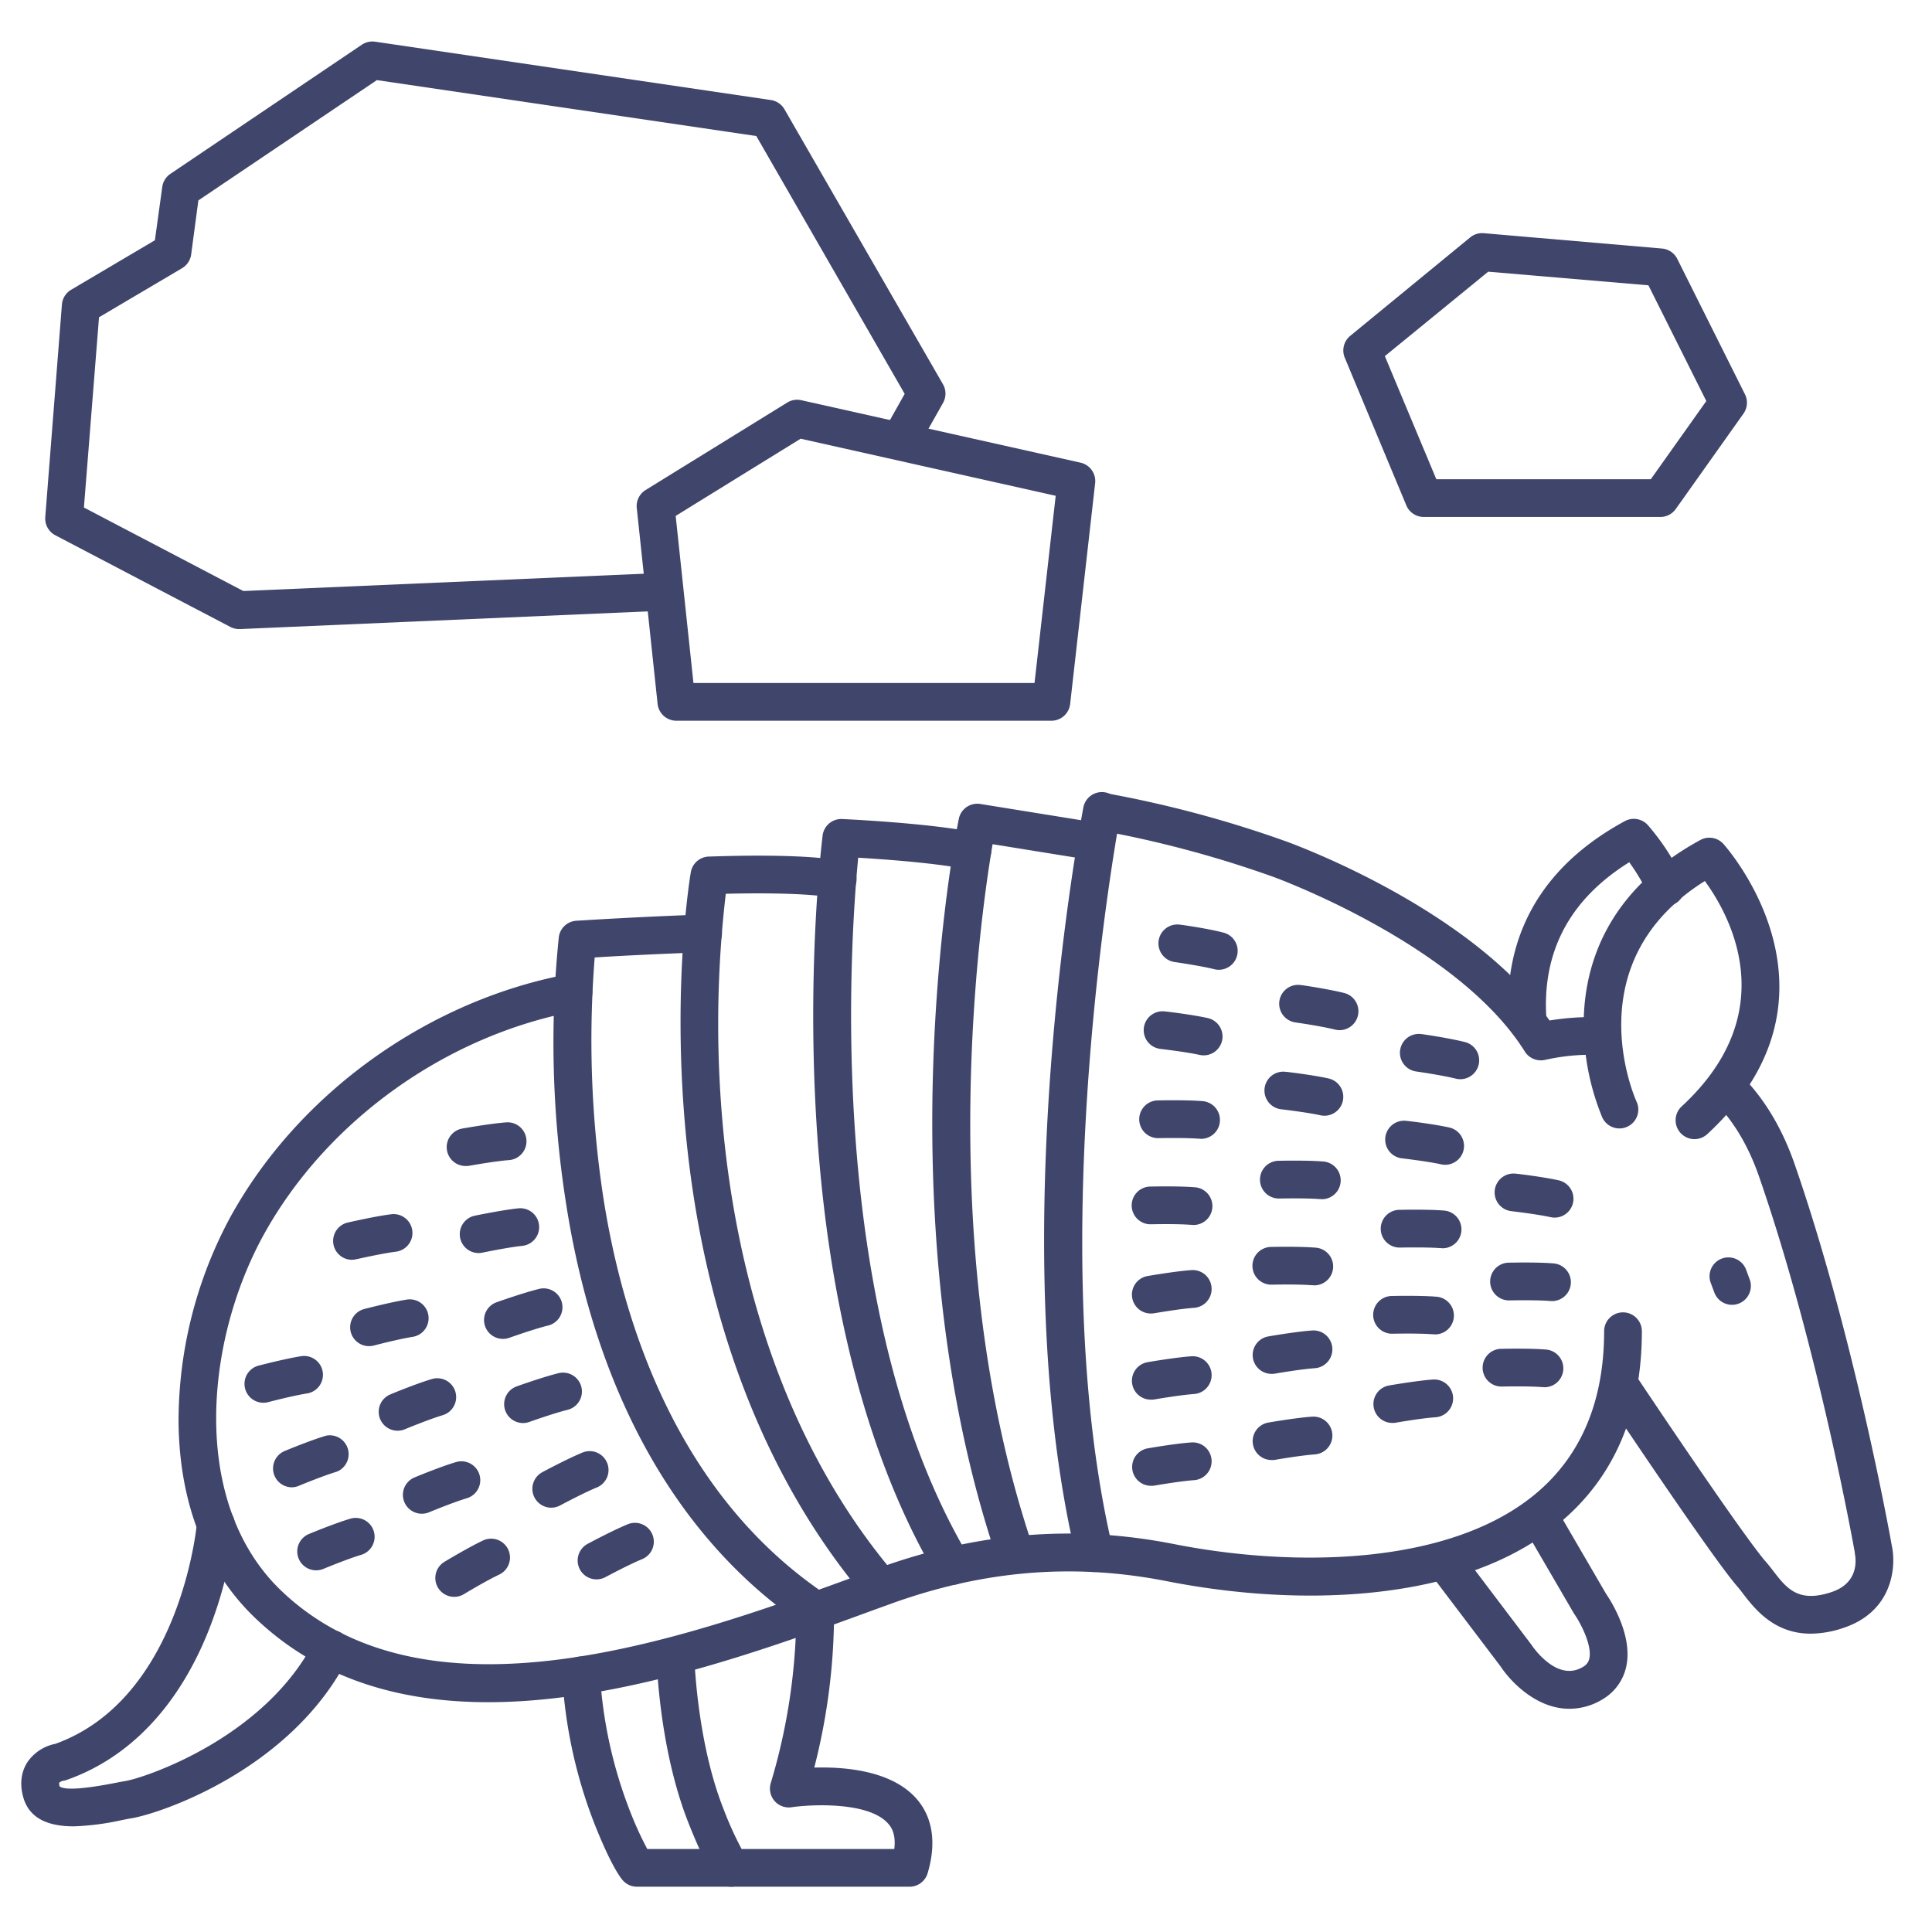 <?xml version="1.0" ?><svg viewBox="0 0 512 512" xmlns="http://www.w3.org/2000/svg"><defs><style>.cls-1{fill:#3f456b;}</style></defs><title/><g id="Lines"><path class="cls-1" d="M459,345.79a5,5,0,0,1-4.7-3.31l-1-2.69a5,5,0,0,1,9.4-3.4l1,2.7a5,5,0,0,1-4.71,6.7Z"/><path class="cls-1" d="M479.85,432.94c-9.74,0-14.85-6.62-17.89-10.56-.54-.71-1.06-1.39-1.51-1.9-6.77-7.74-34.28-49-35.45-50.73a5,5,0,1,1,8.32-5.54c9.77,14.65,29.58,43.89,34.65,49.68.66.75,1.27,1.54,1.92,2.38,3.55,4.62,6.62,8.6,15.48,5.65,7.2-2.4,6.54-8.49,6.17-10.3a1.42,1.42,0,0,1,0-.2c-.1-.54-9.6-54.15-25.38-99.64-2.85-8.22-6.92-15-12.09-20.07a5,5,0,0,1,7-7.12c6.28,6.19,11.16,14.23,14.52,23.91,15.68,45.22,25.24,98.2,25.75,101.07,1.26,5.75.18,17.51-12.79,21.83A27.46,27.46,0,0,1,479.85,432.94Z"/><path class="cls-1" d="M408.33,281a5,5,0,0,1-4.25-2.35c-17.79-28.47-66.12-46.08-66.6-46.26A291.77,291.77,0,0,0,291.1,220a5,5,0,0,1,1.76-9.84,300.78,300.78,0,0,1,48,12.83c2,.74,49,17.82,69.78,47.45a70.26,70.26,0,0,1,13.38-.88,5,5,0,0,1-.31,10,55.35,55.35,0,0,0-14.11,1.29A5.44,5.44,0,0,1,408.33,281Z"/><path class="cls-1" d="M129.39,451.1c-22.87,0-44.5-5.86-61.69-22.24-13.15-12.53-20.2-30.54-20.38-52.07A114,114,0,0,1,61,322.62c18.08-32.94,52.6-57.67,90.08-64.54a5,5,0,0,1,1.8,9.84c-34.6,6.34-66.44,29.15-83.11,59.51C54.14,356,50.51,398.65,74.6,421.62c39.34,37.51,108.71,12.06,154.61-4.77l2.78-1c26.6-9.75,52.51-11.92,79.21-6.64,31,6.13,72.32,5.91,95.45-13.09,12.25-10.06,18.46-24.64,18.46-43.33a5,5,0,0,1,10,0c0,21.83-7.44,39-22.12,51.06-12.11,10-28.75,16.07-49.44,18.19-21.28,2.17-41.27-.44-54.29-3-24.84-4.91-49-2.88-73.83,6.22l-2.78,1C203.33,437,164.87,451.09,129.39,451.1Z"/><path class="cls-1" d="M449.06,301.88a5,5,0,0,1-3.4-8.67c27.2-25.11,12.57-50.94,6.14-59.73-34.22,21.43-18.78,57-18.08,58.5a5,5,0,0,1-9.11,4.13,65.09,65.09,0,0,1-4.87-26.9c.52-13.88,6.29-33.25,30.87-46.6a5,5,0,0,1,6.07,1c.36.39,35.92,39.88-4.23,76.94A5,5,0,0,1,449.06,301.88Z"/><path class="cls-1" d="M404.87,275.85a5,5,0,0,1-5-4.61c-1.26-16.17,3.05-38.6,30.72-53.63a5,5,0,0,1,6.06,1,62.13,62.13,0,0,1,9.24,14.15,5,5,0,1,1-9,4.34,56.82,56.82,0,0,0-5.12-8.6c-15.94,9.94-23.31,24-21.92,42a5,5,0,0,1-4.6,5.38Z"/><path class="cls-1" d="M290.06,416.6a5,5,0,0,1-4.86-3.85c-19.76-83.36,1-194,1.89-198.69a5,5,0,1,1,9.82,1.88c-.21,1.12-21.24,113.26-2,194.5a5,5,0,0,1-3.71,6A5.18,5.18,0,0,1,290.06,416.6Z"/><path class="cls-1" d="M415.84,452.84c-8.27,0-15.11-6.6-18.22-11.29l-17.43-23a5,5,0,0,1,8-6l17.53,23.16.21.29c.26.39,6.67,9.89,13.53,5.77a3.3,3.3,0,0,0,1.74-2.29c.74-3.49-2.32-9.33-3.91-11.62-.08-.11-.16-.24-.23-.36l-13.35-22.92a5,5,0,1,1,8.64-5l13.25,22.76c1.2,1.74,7.14,10.93,5.39,19.23a13.32,13.32,0,0,1-6.39,8.82A16.83,16.83,0,0,1,415.84,452.84Z"/><path class="cls-1" d="M269,416.6a5,5,0,0,1-4.74-3.4c-16.25-47.94-18.15-98.71-16.88-132.87,1.37-37,6.5-62.28,6.72-63.34a5,5,0,0,1,5.7-3.93l31,5a5,5,0,1,1-1.6,9.88l-26.15-4.22c-3.56,21-15.78,108.22,10.69,186.27a5,5,0,0,1-3.13,6.34A5.08,5.08,0,0,1,269,416.6Z"/><path class="cls-1" d="M252.43,420a5,5,0,0,1-4.3-2.45c-13-21.89-29.13-61.68-32.13-126.94-1.78-38.84,1.88-68,2-69.2a5,5,0,0,1,5.19-4.36c1,.05,23.88,1.11,35.5,3.64a5,5,0,1,1-2.13,9.77c-7.79-1.7-21.83-2.72-29.13-3.16-2.16,22.35-9,120.74,29.26,185.15a5,5,0,0,1-4.3,7.55Z"/><path class="cls-1" d="M233,425a5,5,0,0,1-3.82-1.78c-33.91-40.26-44.63-90.35-47.66-125.29-3.27-37.7,1.35-65.6,1.55-66.77a5,5,0,0,1,4.71-4.16c1,0,23.54-1,35,1.08a5,5,0,1,1-1.77,9.84c-7.66-1.38-21.71-1.23-28.67-1.06a296.32,296.32,0,0,0-.87,60.48c2.93,33.41,13.17,81.26,45.32,119.44A5,5,0,0,1,233,425Z"/><path class="cls-1" d="M216.44,432a5,5,0,0,1-2.77-.84C180,408.64,157.91,369.82,150,318.86a274.51,274.51,0,0,1-1.91-70.5,5,5,0,0,1,4.63-4.35c.15,0,15.29-1,33.43-1.65a5,5,0,1,1,.35,10c-12.29.44-23.19,1-28.9,1.38a276.74,276.74,0,0,0,2.32,63.84c5.26,33.47,19.83,78.89,59.35,105.23a5,5,0,0,1-2.78,9.16Z"/><path class="cls-1" d="M19.54,484c-6,0-11.63-1.63-13.35-7.63C4.93,472,6.07,468.85,7.26,467a11.73,11.73,0,0,1,7.43-4.87c33.24-12,37.47-58.11,37.51-58.58a5,5,0,0,1,10,.84,107.55,107.55,0,0,1-7.06,28.07c-8,19.86-20.93,33.42-37.45,39.23a3.56,3.56,0,0,1-.95.23,2.45,2.45,0,0,0-1.06.52h0a2.46,2.46,0,0,0,.13,1c1.43,1,6.32.68,14.54-.91,1.08-.21,2-.4,2.86-.53,5.31-.89,37.15-11.53,50.18-37.29a5,5,0,0,1,8.92,4.52c-15,29.67-49.68,41.34-57.46,42.63-.74.12-1.62.3-2.59.49A69.28,69.28,0,0,1,19.54,484Z"/><path class="cls-1" d="M241,500H193.8a5,5,0,0,1-3.74-1.68c-.68-.77-3.27-4.17-7.71-15.49-7.7-19.6-8.33-42.74-8.35-43.71a5,5,0,0,1,10-.24c0,.22.62,22.38,7.65,40.29A92.73,92.73,0,0,0,196.53,490H237c.5-4.27-1-6-1.62-6.71-5.14-5.91-20.59-5.1-25.6-4.35a5,5,0,0,1-5.52-6.4,159.19,159.19,0,0,0,6.78-45.4,5,5,0,1,1,10-.28,165.69,165.69,0,0,1-5.25,41.57c8.1-.24,20.59.78,27.13,8.3,3,3.42,5.9,9.62,2.91,19.69A5,5,0,0,1,241,500Z"/><path class="cls-1" d="M193.8,500h-25a5,5,0,0,1-3.74-1.68c-.68-.77-3.27-4.17-7.71-15.49A128,128,0,0,1,149,444.15a5,5,0,1,1,10-.3,119.52,119.52,0,0,0,7.65,35.32A92.73,92.73,0,0,0,171.53,490H193.8a5,5,0,0,1,0,10Z"/><path class="cls-1" d="M63.36,166.71a5,5,0,0,1-2.32-.57L14.68,141.86A5,5,0,0,1,12,137l4.41-56.3a5,5,0,0,1,2.44-3.91l22.2-13.12L43,49.56a5,5,0,0,1,2.16-3.49L95.89,11.85a5.06,5.06,0,0,1,3.53-.8L204.29,26.51a5,5,0,0,1,3.6,2.45l42,72.86a5,5,0,0,1,0,5l-6.43,11.38a5,5,0,0,1-8.71-4.92l5-8.9L200.43,36.05,99.88,21.23,52.57,53.11,50.66,67.44a5,5,0,0,1-2.42,3.64l-22,13-4,50.42,42.25,22.13,110.45-4.77a5,5,0,0,1,.43,10L63.58,166.71Z"/><path class="cls-1" d="M278.62,191H179.27a5,5,0,0,1-5-4.47l-5.52-51.88a5,5,0,0,1,2.35-4.79l37.53-23.18a5,5,0,0,1,3.72-.62l74,16.55a5,5,0,0,1,3.87,5.45l-6.62,58.5A5,5,0,0,1,278.62,191Zm-94.85-10h90.39l5.61-49.61-67.59-15.13-33.12,20.46Z"/><path class="cls-1" d="M440.07,137H377.3a5,5,0,0,1-4.61-3.08L356.38,94.8A5,5,0,0,1,357.83,89l31.79-26.09a5,5,0,0,1,3.6-1.11l47.28,4.07a5,5,0,0,1,4,2.75l17.93,35.87a5,5,0,0,1-.39,5.12l-17.94,25.27A5,5,0,0,1,440.07,137Zm-59.43-10h56.84l14.71-20.72L436.85,75.61,394.39,72,367,94.38Z"/></g><g id="Outline"><path class="cls-1" d="M323,257a5,5,0,0,1-1.21-.15c-3.71-.93-10.43-1.89-10.5-1.9a5,5,0,0,1,1.42-9.9c.29,0,7.3,1,11.5,2.1A5,5,0,0,1,323,257Z"/><path class="cls-1" d="M319,279.68a5,5,0,0,1-1.08-.12c-3.73-.82-10.48-1.6-10.55-1.61a5,5,0,0,1,1.14-9.93c.3,0,7.34.84,11.56,1.78a5,5,0,0,1-1.07,9.88Z"/><path class="cls-1" d="M318.1,301.77l-.41,0c-3.8-.3-10.6-.15-10.66-.15a5,5,0,1,1-.24-10c.3,0,7.38-.17,11.7.18a5,5,0,0,1-.39,10Z"/><path class="cls-1" d="M316.1,324.6h-.41c-3.8-.31-10.6-.15-10.66-.15a5,5,0,0,1-.24-10c.3,0,7.38-.17,11.7.18a5,5,0,0,1-.39,10Z"/><path class="cls-1" d="M305,348.09a5,5,0,0,1-.86-9.93c.29-.05,7.27-1.26,11.59-1.57a5,5,0,1,1,.7,10c-3.81.26-10.5,1.43-10.57,1.44A5.1,5.1,0,0,1,305,348.09Z"/><path class="cls-1" d="M305,370.92a5,5,0,0,1-.86-9.93c.29-.05,7.27-1.26,11.59-1.56a5,5,0,1,1,.7,10c-3.81.27-10.5,1.43-10.57,1.45A5.07,5.07,0,0,1,305,370.92Z"/><path class="cls-1" d="M305,393.75a5,5,0,0,1-.86-9.92c.29-.05,7.27-1.27,11.59-1.57a5,5,0,1,1,.7,10c-3.81.27-10.5,1.44-10.57,1.45A5.07,5.07,0,0,1,305,393.75Z"/><path class="cls-1" d="M355,273a5,5,0,0,1-1.21-.15c-3.71-.93-10.43-1.89-10.5-1.9a5,5,0,1,1,1.42-9.9c.29,0,7.3,1.05,11.5,2.1A5,5,0,0,1,355,273Z"/><path class="cls-1" d="M351,295.68a5,5,0,0,1-1.08-.12c-3.73-.82-10.48-1.6-10.55-1.61a5,5,0,0,1,1.14-9.93c.3,0,7.34.84,11.56,1.78a5,5,0,0,1-1.07,9.88Z"/><path class="cls-1" d="M350.1,317.77l-.41,0c-3.8-.3-10.6-.15-10.66-.15a5,5,0,1,1-.24-10c.3,0,7.38-.17,11.7.18a5,5,0,0,1-.39,10Z"/><path class="cls-1" d="M348.1,340.6h-.41c-3.8-.31-10.6-.15-10.66-.15a5,5,0,0,1-.24-10c.3,0,7.38-.17,11.7.18a5,5,0,0,1-.39,10Z"/><path class="cls-1" d="M337,364.09a5,5,0,0,1-.86-9.93c.29-.05,7.27-1.26,11.59-1.57a5,5,0,1,1,.7,10c-3.81.26-10.5,1.43-10.57,1.44A5.1,5.1,0,0,1,337,364.09Z"/><path class="cls-1" d="M337,386.92a5,5,0,0,1-.86-9.93c.29-.05,7.27-1.26,11.59-1.56a5,5,0,1,1,.7,10c-3.81.27-10.5,1.43-10.57,1.45A5.07,5.07,0,0,1,337,386.92Z"/><path class="cls-1" d="M387,286a5,5,0,0,1-1.21-.15c-3.71-.93-10.43-1.89-10.5-1.9a5,5,0,1,1,1.42-9.9c.29,0,7.3,1.05,11.5,2.1A5,5,0,0,1,387,286Z"/><path class="cls-1" d="M383,308.68a5,5,0,0,1-1.08-.12c-3.73-.82-10.48-1.6-10.55-1.61a5,5,0,0,1,1.14-9.93c.3,0,7.34.84,11.56,1.78a5,5,0,0,1-1.07,9.88Z"/><path class="cls-1" d="M382.1,330.77l-.41,0c-3.8-.3-10.6-.15-10.66-.15a5,5,0,1,1-.24-10c.3,0,7.38-.17,11.7.18a5,5,0,0,1-.39,10Z"/><path class="cls-1" d="M380.1,353.6h-.41c-3.8-.31-10.6-.15-10.66-.15a5,5,0,0,1-.24-10c.3,0,7.38-.17,11.7.18a5,5,0,0,1-.39,10Z"/><path class="cls-1" d="M412,322.68a5,5,0,0,1-1.08-.12c-3.73-.82-10.48-1.6-10.55-1.61a5,5,0,0,1,1.14-9.93c.3,0,7.34.84,11.56,1.78a5,5,0,0,1-1.07,9.88Z"/><path class="cls-1" d="M411.1,344.77l-.41,0c-3.8-.3-10.6-.15-10.66-.15a5,5,0,1,1-.24-10c.3,0,7.38-.17,11.7.18a5,5,0,0,1-.39,10Z"/><path class="cls-1" d="M409.1,367.6h-.41c-3.8-.31-10.6-.15-10.66-.15a5,5,0,0,1-.24-10c.3,0,7.38-.17,11.7.18a5,5,0,0,1-.39,10Z"/><path class="cls-1" d="M369,377.09a5,5,0,0,1-.86-9.93c.29-.05,7.27-1.26,11.59-1.57a5,5,0,1,1,.7,10c-3.81.26-10.5,1.43-10.57,1.44A5.1,5.1,0,0,1,369,377.09Z"/><path class="cls-1" d="M123.43,309a5,5,0,0,1-.88-9.93c.3-.05,7.26-1.3,11.58-1.63a5,5,0,1,1,.76,10c-3.81.29-10.49,1.49-10.56,1.51A5.47,5.47,0,0,1,123.43,309Z"/><path class="cls-1" d="M126.85,332.07a5,5,0,0,1-1-9.9c.29-.06,7.22-1.5,11.53-1.95a5,5,0,0,1,1,9.95c-3.81.39-10.45,1.78-10.52,1.79A5.15,5.15,0,0,1,126.85,332.07Z"/><path class="cls-1" d="M133.29,354.82a5,5,0,0,1-1.69-9.71c.29-.1,7-2.48,11.16-3.51a5,5,0,1,1,2.38,9.71c-3.7.91-10.1,3.2-10.17,3.22A4.91,4.91,0,0,1,133.29,354.82Z"/><path class="cls-1" d="M138.58,377.12a5,5,0,0,1-1.68-9.7c.28-.11,6.95-2.49,11.15-3.52a5,5,0,0,1,2.39,9.71c-3.71.91-10.11,3.2-10.17,3.22A5,5,0,0,1,138.58,377.12Z"/><path class="cls-1" d="M146.08,399.55a5,5,0,0,1-2.37-9.4c.26-.14,6.5-3.49,10.5-5.14a5,5,0,1,1,3.81,9.24c-3.53,1.46-9.51,4.67-9.57,4.7A5,5,0,0,1,146.08,399.55Z"/><path class="cls-1" d="M93.24,333.86A5,5,0,0,1,92.11,324c.29-.06,7.19-1.66,11.48-2.2a5,5,0,1,1,1.25,9.92c-3.79.48-10.4,2-10.47,2A5.52,5.52,0,0,1,93.24,333.86Z"/><path class="cls-1" d="M97.8,356.74a5,5,0,0,1-1.26-9.84c.29-.07,7.14-1.86,11.42-2.52a5,5,0,0,1,1.52,9.88c-3.77.58-10.34,2.3-10.41,2.32A5,5,0,0,1,97.8,356.74Z"/><path class="cls-1" d="M105.37,379.15a5,5,0,0,1-1.92-9.62c.27-.12,6.81-2.83,11-4.07a5,5,0,0,1,2.87,9.58c-3.66,1.09-9.94,3.69-10,3.72A5,5,0,0,1,105.37,379.15Z"/><path class="cls-1" d="M111.76,401.15a5,5,0,0,1-1.92-9.61c.28-.12,6.82-2.83,11-4.07a5,5,0,0,1,2.87,9.58c-3.66,1.09-9.94,3.69-10,3.72A5,5,0,0,1,111.76,401.15Z"/><path class="cls-1" d="M69.8,371.74a5,5,0,0,1-1.26-9.84c.29-.07,7.14-1.86,11.42-2.52a5,5,0,0,1,1.52,9.88c-3.77.58-10.34,2.3-10.41,2.32A5,5,0,0,1,69.8,371.74Z"/><path class="cls-1" d="M77.37,394.15a5,5,0,0,1-1.92-9.62c.27-.12,6.81-2.83,11-4.07A5,5,0,0,1,89.28,390c-3.66,1.09-9.94,3.69-10,3.72A5,5,0,0,1,77.37,394.15Z"/><path class="cls-1" d="M83.76,416.15a5,5,0,0,1-1.92-9.61c.28-.12,6.82-2.83,11-4.07a5,5,0,0,1,2.87,9.58c-3.66,1.09-9.94,3.69-10,3.72A5,5,0,0,1,83.76,416.15Z"/><path class="cls-1" d="M120.37,423.18a5,5,0,0,1-2.59-9.28c.26-.16,6.32-3.81,10.24-5.66a5,5,0,0,1,4.26,9.05c-3.45,1.62-9.27,5.13-9.33,5.17A4.94,4.94,0,0,1,120.37,423.18Z"/><path class="cls-1" d="M158.08,418.55a5,5,0,0,1-2.37-9.4c.26-.14,6.5-3.49,10.5-5.14a5,5,0,1,1,3.81,9.24c-3.53,1.46-9.51,4.67-9.57,4.7A5,5,0,0,1,158.08,418.55Z"/></g></svg>